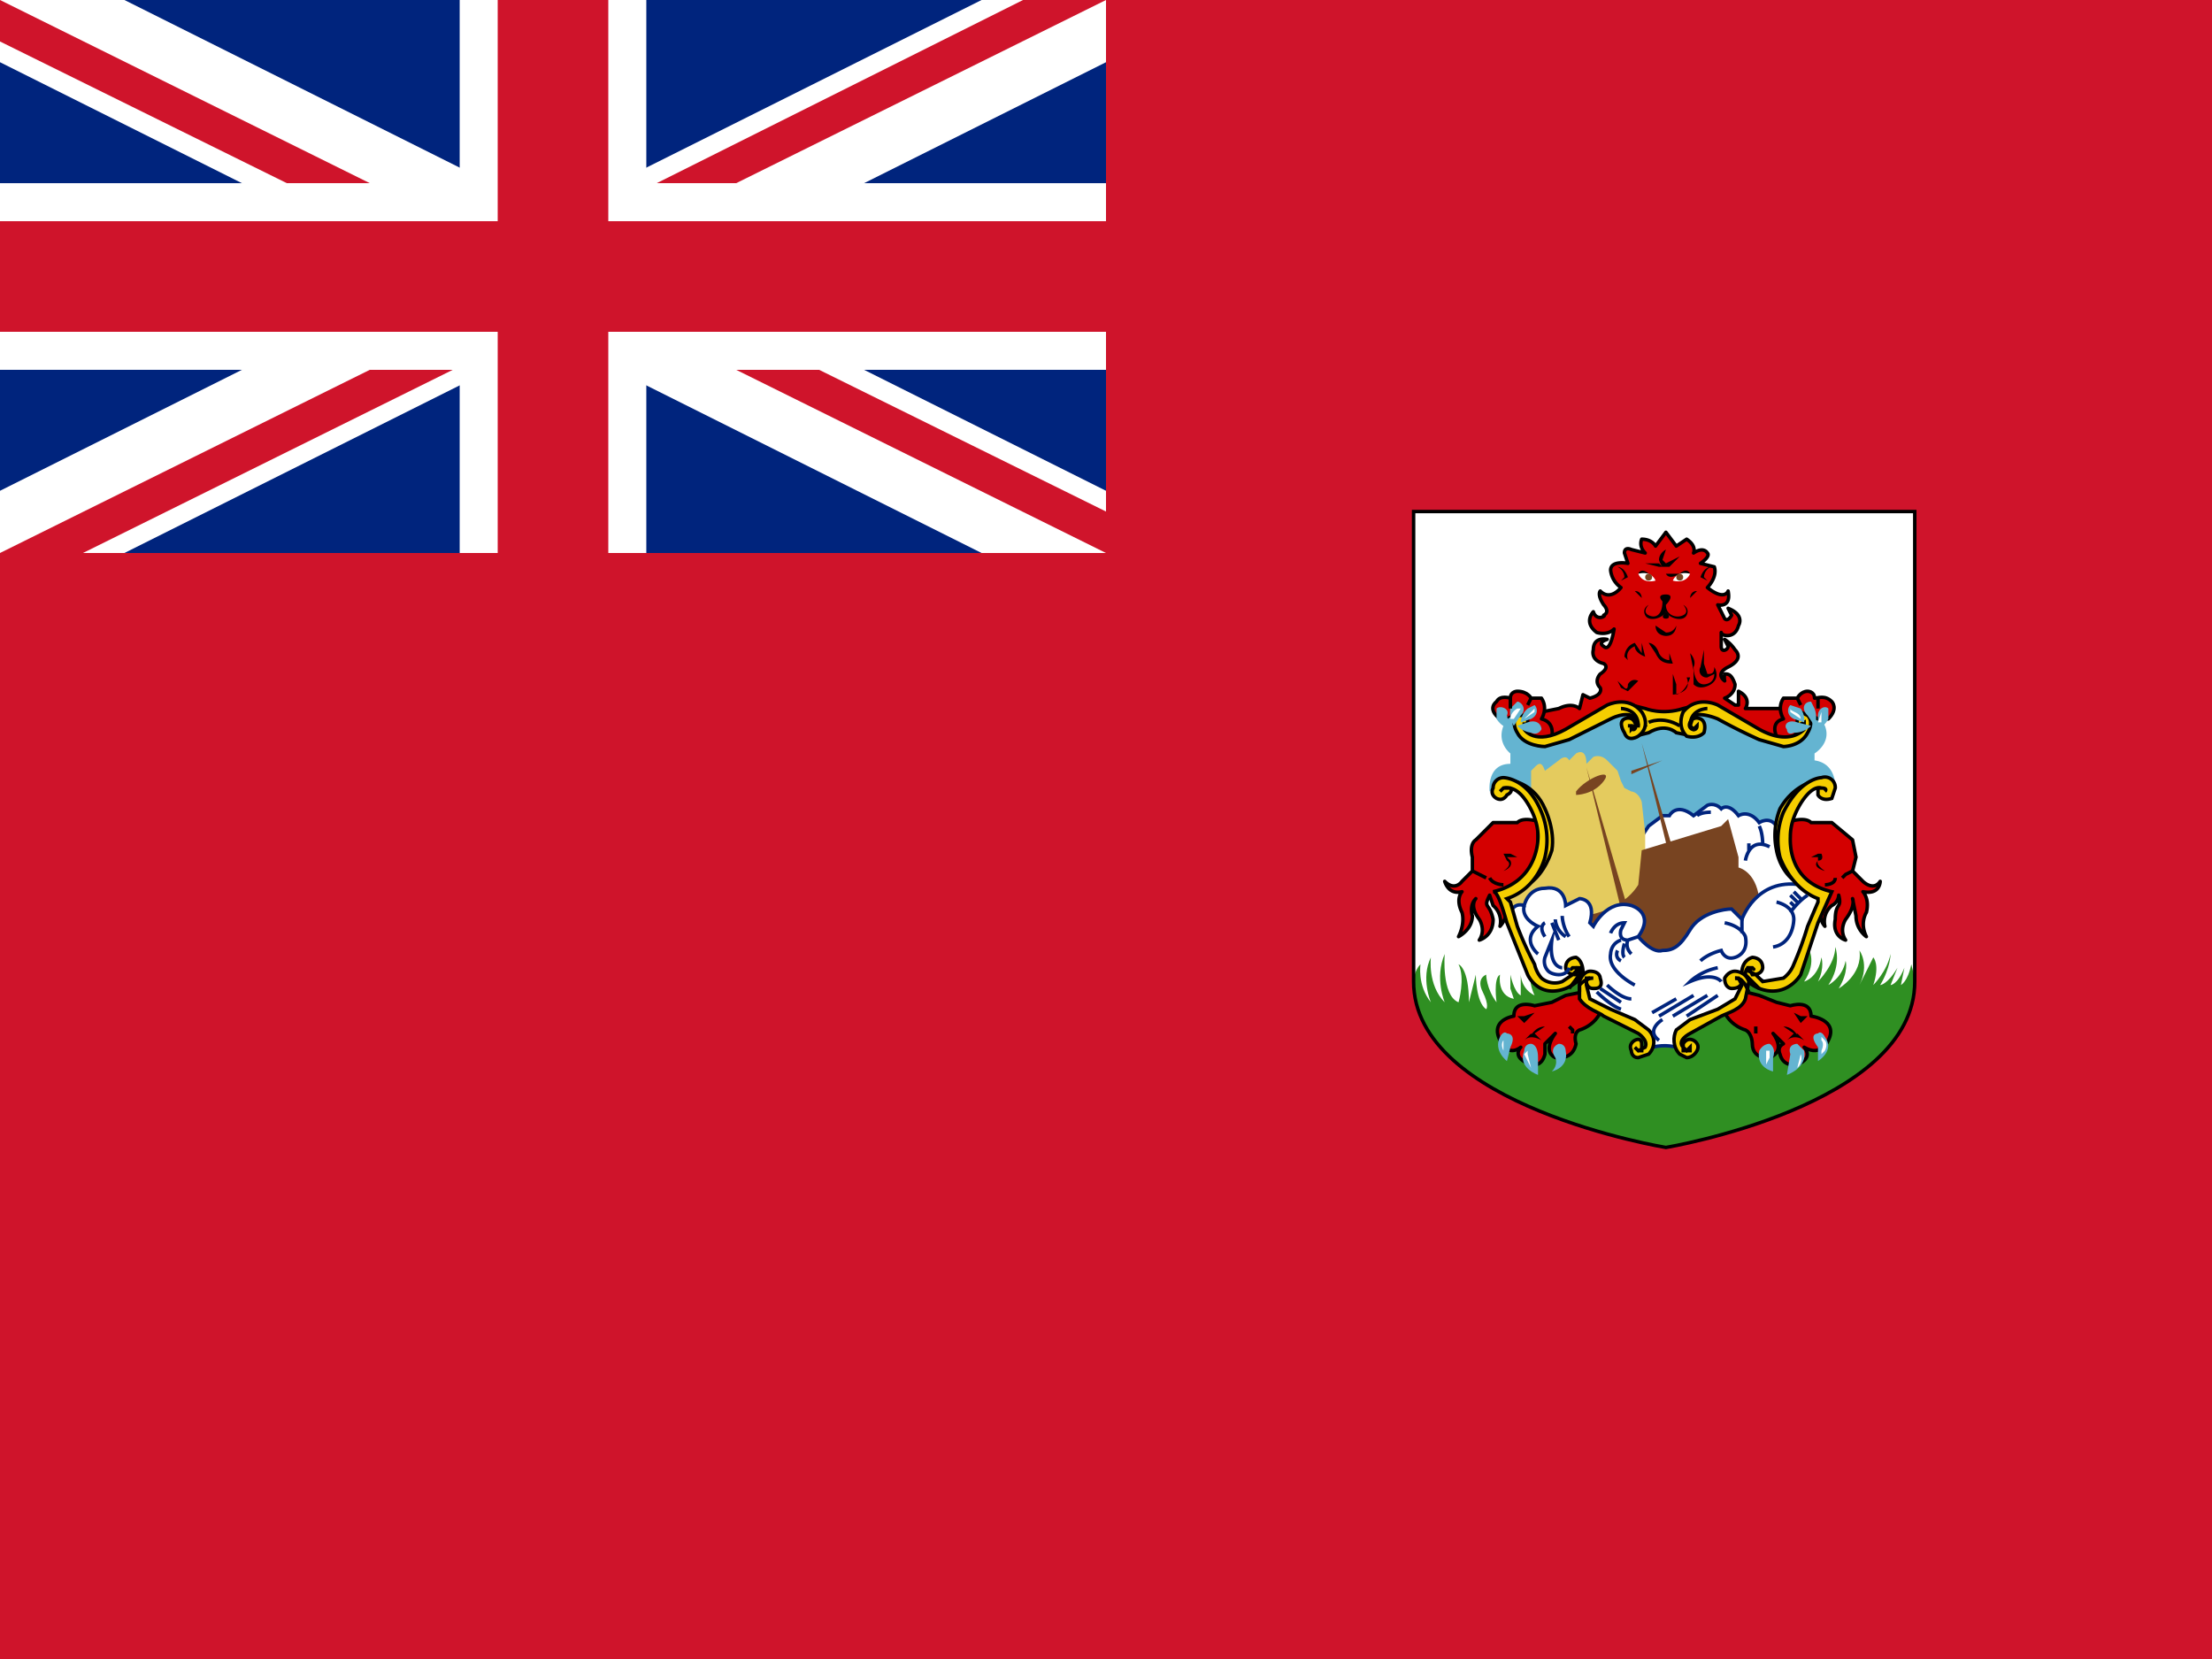 <svg xmlns="http://www.w3.org/2000/svg" viewBox="0 0 640 480">
    <path fill="#cf142b" d="M0 0h640v480H0z"/>
    <path fill="#00247d" d="M0 0h320v160H0z"/>
    <path fill="#fff" d="M0 0v18l284 142h36v-18L36 0H0zm320 0v18L36 160H0v-18L284 0h36z"/>
    <path fill="#fff" d="M133 0v160h54V0h-54zM0 53v54h320V53H0z"/>
    <path fill="#cf142b" d="M0 64v32h320V64H0zM144 0v160h32V0h-32zM0 160l107-53h24L24 160H0zM0 0l107 53H83L0 12V0zm190 53L296 0h24L213 53h-23zm130 107l-107-53h24l83 41v12z"/>
    <path fill="#fff" d="M554 148v136c0 36-73 48-73 48s-72-12-72-48V148h145z"/>
    <path fill="#2f8f22" d="M554 284c0 36-73 48-73 48s-72-12-72-48c0 0 0-3 2-5 0 0-1 6 3 11 0 0-3-7 0-13 0 0-1 8 4 13 0 0-3-7 0-14 0 0-1 12 4 14 0 0 2-7 0-11 0 0 3 1 3 11l2-8s0 8 3 10c0 0 1-1-1-5s1-5 1-5 0 4 3 8c0 0-1-7 1-8 0 0-1 6 4 7l-1-3v-4s1 5 3 6v-6s0 4 4 6c0 0-2-4-1-7l24 1 12 1 38-3 6-6s3 4-1 10c0 0 4-1 5-7 0 0 1 3-1 7 0 0 5-5 5-10 0 0 2 5-2 11 0 0 4-2 5-7 0 0 1 3-2 8 0 0 7-4 6-11 0 0 3 4 0 10l4-8s2 2 0 8c0 0 4-4 5-9 0 0 0 4-3 9 0 0 2 0 5-5l-2 5s2 0 4-5l-1 5s2-1 3-6l1 4v1z"/>
    <path fill="#d40000" stroke="#000" stroke-linejoin="round" d="M517 205h-12s2-3-2-5v4h-1l-3-2s3-1 3-4c-1-3-2-3-3-3a5 5 0 0 0 0 2s-3-2 1-4 3-4 2-5a11 11 0 0 0-3-3l1 2c0 1-2 2-2 0v-4c0 1 4 2 5-2 0 0 2-3-3-5l1 2s-1 2-2 1l-2-4s4 1 3-4c0 0-1 3-6-1 0 0 3-3 2-6l-4-1s3-2 2-3c0 0-1-2-4 0 0 0 1-2-2-4l-3 2-3-4-3 4s-1-2-4-2c0 0-1 2 1 4l-4-1s-2-1-2 1l1 3s-5-1-5 2a7 7 0 0 0 3 5s-3 4-6 1c0 0-1 1 1 4 0 0 2 2 0 3 1 0-2 2-3-1 0 0-3 3 1 6 0 0 3 1 5-1 0 0-1 7-3 5 0 0-2-1 1-2 0 0-4-1-4 3 0 0-1 3 3 4 0 0 2 1-1 3 0 0-2 2 0 4 0 0 1 2-3 3l-2-1-1 4s-2-2-6 0l-5 1-1 2 3 3-1 3 1 1 9-4 10-5h7l5 1 6 1 4-3h7l7 4 8 5h7v-6l-1-3z"/>
    <path fill="#d40000" stroke="#000" stroke-linejoin="round" d="M444 213s3 2 5 0c0 0 1-4-3-5 0 0 2-3 0-6h-3s-1-2-4-2c0 0-2 0-2 2 0 0-3-1-4 1 0 0-3 2 1 5h2l2-1h3s-1 3 2 6z"/>
    <path fill="#64b4d1" d="M522 207a6 6 0 0 1 6 3c2 5-3 8-3 8v2c7 1 6 9 6 9l-2-2c-4-2-8 2-11 7-3 6-1 8-1 15s11 10 11 10l-8 21c-3 8-10 5-12 3s-3-1-3 0c-1 1 4 5-6 9s-11 7-13 8h-9l-3-3-12-5c-4-2-4-5-4-6 0 0 1-5-4-1s-10-2-10-2l-6-14a78 78 0 0 0-4-10l4-2c4-2 6-6 8-10 1-4 0-10-1-11s-3-8-7-9-7 2-7 2-1-8 6-8v-3s-4-3-2-8c0 0 1-4 6-3l-1 2s-1 10 14 3c16-7 15-8 24-4h6s10-4 13-2l13 7s11 4 13-3l-1-3z"/>
    <path fill="#fff" stroke="#00247d" stroke-miterlimit="10" d="M475 253l-1-6s-1-3 1-5l2-3 4-3h2s2-4 7 0l4-3s2-1 4 1c0 0 2-2 5 2 0 0 3-2 6 2 0 0 3-2 5 1l2 5 2 6 5 7-13 5h-5l-12 3-20 1-6-6 8-7z"/>
    <path fill="#d40000" stroke="#000" stroke-linejoin="round" d="M458 287l-5 1-4 2-5 1s-6-2-6 3c0 0-7 1-4 7 0 0 2 5 6 2 0 0-3 3 3 5 0 0 3 1 4-3v-3l3-3s-4 5 0 7c0 0 5 1 6-4 0 0-1-3 1-4 0 0 4-1 6-5 0 0-6-4-5-6zm-12-49s-5-2-7 0h-7l-5 5s-2 1-1 5v4l-3 3s-2 3-5 0c0 0 1 4 5 3 0 0-2 2 0 6 0 0 1 3-1 7 0 0 4-2 4-6 0 0-1-3 1-5 0 0-2 2 1 6 0 0 2 3 0 6 0 0 4-1 4-6-1-5-3-3-1-7l1 3a6 6 0 0 1 2 6s2-2 2-5a11 11 0 0 0-1-4l7-4 3-6v-11z"/>
    <path fill="none" stroke="#000" stroke-miterlimit="10" d="M435 256s-3 0-4-2m-5-2l2 1 2 1"/>
    <path d="M439 248l-2-1h-2l1 2s2 1-1 3c0 0 3-1 2-3l-1-1h3z"/>
    <path fill="#784421" d="M485 256h2l-12-41z"/>
    <path d="M446 301s-3-2-5 0l2-2c0 1 1-2 4-2l-3 2 2 2z"/>
    <path fill="#64b4d1" d="M436 307s-4-3-2-7c0 0 1-2 2-1 0 0 3 0 1 4l-1 4zm9 4s-6-2-4-7c0 0 0-2 2-2 0 0 2 0 2 4v5z"/>
    <path d="M444 293l-3 3-2-2h2l3-1z"/>
    <path fill="#64b4d1" d="M449 310s5-1 4-6c0 0 0-2-2-2 0 0-3 1-1 4 0 0 1 2-1 4z"/>
    <path fill="#f5ce00" stroke="#000" stroke-miterlimit="3" d="M472 204l4 1s5 2 11 0l4-1-3 4v3l2 2-5-1s-3-3-8 0l-4 1 3-3-2-3-3-3z"/>
    <path fill="#fff" d="M451 304v0z"/>
    <path fill="#d40000" stroke="#000" stroke-linejoin="round" d="M519 213s-4 2-5 0c0 0-2-4 2-5 0 0-2-3 0-6h4s1-2 3-2c0 0 2 0 2 2 1 0 3-1 5 1 0 0 2 2-1 5h-3l-2-1h-3s1 3-2 6z"/>
    <path fill="#f5ce00" stroke="#000" stroke-miterlimit="3" d="M491 210l-1 1-1-1v0l1-3s2-1 7 1a161 161 0 0 0 12 6l7 2s5 0 7-4c0 0 2-3 0-5l-2-1-1 2v2l2-1v2s-4 5-13 0l-12-7s-6-3-10 2c0 0-2 4 1 7 0 0 3 1 5-1 0 0 1-3-1-4 0 0-2-1-3 1s2 3 2 1c0 0 0 0 0 0z"/>
    <path fill="#e4cb5e" d="M443 231v-8l1-1c1-1 2-2 3 1l4-3s2-2 3 0l2-2s3-2 3 3l2-2s2-1 4 1l3 3 1 3 1 2 2 1s2 0 3 3l1 9v18l-12 14-20-5-7-4-2-5 7-5 4-11-1-8-2-4z"/>
    <path fill="#784421" d="M497 240l1-1 2-2 3 11v3s5 1 6 9l-4 7-6-3-2-2v-22z"/>
    <path fill="#fff" d="M435 301v-1 1s-1 1 0 3v-3z"/>
    <path fill="none" stroke="#000" stroke-miterlimit="10" d="M455 299v-1l-1-1"/>
    <path fill="none" d="M459 221l1 3 2 5"/>
    <path fill="#d40000" stroke="#000" stroke-linejoin="round" d="M505 287l4 1 5 2 4 1s6-2 6 3c0 0 8 1 5 7 0 0-2 5-7 2 0 0 3 3-2 5 0 0-4 1-5-3 0 0-1-2 1-3l-3-3s4 5-1 7c1 0-5 1-5-4 0 0 0-3-2-4 0 0-4-1-6-5 0 0 6-4 6-6z"/>
    <path fill="none" d="M457 230l5 40m-4-41l5 38m-4-38l6 37"/>
    <path fill="#784421" d="M469 263h2l-12-41z"/>
    <path fill="none" d="M462 228l12 29m-12-29l11 31"/>
    <path fill="#fff" d="M443 309l-1-4v-1l-1 1 2 4v-1z"/>
    <path fill="none" d="M463 227l12 28m-15-26l7 37"/>
    <path fill="#f5ce00" stroke="#000" stroke-miterlimit="3" d="M521 256c-6-3-7-10-7-10a21 21 0 0 1 1-12c4-7 10-8 10-8s-6 4-8 9v9l1 7 2 5z"/>
    <path fill="#784421" d="M498 239l-23 7-1 10c-5 8-16 9-16 9l8 9 16 3 9-6 8-7-1-9 1-4s-2-9-1-12z"/>
    <path fill="none" d="M474 254l24-9m-31 17s19-3 32-11l4-3"/>
    <path fill="none" d="M503 251l-5 4s-20 9-36 9m36-3s-16 8-25 8"/>
    <path fill="#d40000" stroke="#000" stroke-linejoin="round" d="M517 238s5-2 7 0h6l6 5 1 5-1 4 3 3s3 3 5 0c0 0 0 4-5 3 0 0 2 2 1 6 0 0-2 3 0 7 0 0-3-2-3-6l-1-5s1 2-2 6c0 0-2 3 0 6 0 0-4-1-3-6 0-5 2-3 1-7 0 0 0 2-2 3a6 6 0 0 0-2 6s-2-2-1-5l1-4-7-4-4-6v-11z"/>
    <path fill="#fff" stroke="#00247d" stroke-miterlimit="10" d="M437 264s1-3 4-2c0 0 1-5 6-5 6-1 6 5 6 5l4-2s5 0 3 7l1 1s4-8 11-6c0 0 7 2 2 9 0 0 4 5 7 4 3 0 5-1 8-6s10-6 12-6l3 3s4-12 17-10l5 2 2 1-3 8-7 17-6 1-5-3-2 1-1 5-7 5-5 2-6 5-1 3s-3-1-7 0l-1-3-4-3-13-6-2-8-2-1-3 3-4 1-6-4-6-18z"/>
    <path fill="none" stroke="#000" stroke-miterlimit="3" d="M494 205s-5 0-5 5"/>
    <path fill="#f5ce00" stroke="#000" stroke-miterlimit="3" d="M526 260c-8-3-11-12-11-12a21 21 0 0 1 1-13c5-10 11-10 11-10a3 3 0 0 1 4 3l-1 3c-3 1-4-1-4-1v-2h1c2 0 1 1 1 1s1-1-1-1c0 0-2-1-5 3 0 0-4 5-4 11 0 1-1 13 12 16l-4 9-5 15s-4 7-12 4c0 0-5-2-5-5 0 0 0-3 3-4 0 0 3 0 3 3 0 0 0 2-3 2l-1-2h1c1 1 0 0 0 0h-1v1s0 0 0 0l2 1 2 2 6-1a9 9 0 0 0 3-4 95 95 0 0 0 4-11l3-7v-1z"/>
    <path fill="#f5ce00" stroke="#000" stroke-miterlimit="3" d="M502 283s2 0 2 1c0 0 0 2-3 2 0 0-2 0-2-3 0 0 1-2 3-2 0 0 3 0 4 3l-1 5c-1 3-5 4-7 5l-9 5s-4 2-2 4l1 1 1-1v1h-2v-2s1-2 3-1c0 0 2 1 1 3 0 0-1 2-3 2l-2-1c-2-2-2-5-1-7l4-3 8-3 5-3 2-4-1-2h-1z"/>
    <path fill="none" stroke="#000" stroke-miterlimit="3" d="M502 283s2 0 3 2l1 2m0-7s-1 0-1 2l4 4"/>
    <path fill="#f5ce00" stroke="#000" stroke-miterlimit="3" d="M472 210v1l1-1h1s0-2-2-3c0 0-2-1-6 1l-6 3-6 3-7 2s-6 0-8-4c0 0-2-3 0-5h2l1 1v2s-1 1-1-1v2s3 5 12 0l12-7s6-3 10 2c0 0 3 4-1 7 0 0-3 2-4-1 0 0-2-3 0-4 0 0 2-1 3 1s-1 3-1 1h-1zm-30 46c5-3 7-10 7-10 1-6-2-12-2-12-3-7-9-8-9-8s6 4 7 9l1 9-2 7-2 5z"/>
    <path fill="none" stroke="#000" stroke-miterlimit="3" d="M469 205s5 0 5 5"/>
    <path fill="#f5ce00" stroke="#000" stroke-miterlimit="3" d="M436 260c9-3 11-12 11-12a21 21 0 0 0-1-13c-4-10-11-10-11-10a3 3 0 0 0-3 3c-1 2 1 3 1 3 2 1 3-1 3-1 2-1 1-2 1-2h-2l-1 1 1-1s3-1 6 3c0 0 4 5 4 11 0 1 0 13-13 16 1 0 2 2 4 9l6 15s3 7 11 4c0 0 5-2 5-5 0 0 0-3-2-4 0 0-3 0-3 3 0 0 0 2 3 2l1-2h-2c-1 1 0 0 0 0h1l1 1h-1l-1 1-3 2a6 6 0 0 1-6-1 9 9 0 0 1-2-4 95 95 0 0 1-5-11l-2-7-1-1z"/>
    <path fill="#f5ce00" stroke="#000" stroke-miterlimit="3" d="M461 283s-2 0-2 1c0 0 0 2 2 2 1 0 3 0 2-3 0 0 0-2-3-2 0 0-2 0-3 3v5c2 3 6 4 7 5l10 5s3 2 2 4l-2 1-1-1 1 1h1v-2s0-2-2-1c0 0-2 1-1 3 0 0 0 2 2 2l3-1c2-2 2-5 0-7l-4-3-7-3-6-3-1-4v-2h2z"/>
    <path fill="none" stroke="#000" stroke-miterlimit="3" d="M460 283s-1 0-3 2v2m-1-7s2 0 1 2l-3 4m23-77s4-2 9 1"/>
    <path fill="none" d="M452 236s1-2-2-7l-3-6m7-3l2 6 2 6M454 239s2 1 2 4m-7-6s2 1 2 5c0 0 0 4 2 6m-4 1s5-1 6 3c0 0 0 3 2 3 0 0 3 1 3 3m-9-5l2 2m5-6l1 3m5-29l3 3m2 8s3 1 3 8v6"/>
    <path fill="#784421" d="M456 229v1s5 0 8-4-5-1-8 3z"/>
    <path fill="none" d="M474 256l24-9"/>
    <path fill="#784421" d="M472 224v-1l9-3z"/>
    <path fill="none" d="M473 223l6 28m-5-28l7 28m-6-28l7 27m-4-28l10 20m-9-21l11 21m-10-21l11 20m-13 11l5-2m-8-1l23-8m-23 9s16-4 23-7m-18 20l1 3 2-1-1-2m4-1l1 2 3-1-1-2m-14-15v-3l22-7 1 3m-14 1l1 3m7-5l1 3m0-4l2 3m0-4l1 3m0-3l3-1 1 2m-2-2l1 3"/>
    <path fill="none" stroke="#00247d" stroke-miterlimit="10" d="M445 276s-5-4 0-8c0 0-5-2-4-6m11 18s-4 0-3-8l-2 5a4 4 0 0 0 1 4c1 1 5 2 6-1m-7-13s-2 1 0 4m2-4l2 5m-1-6s0 3 3 5m-1-6s0 3 2 6m12-1s1-3 4-3l-1 2s-1 3 2 3l3-1M473 285s-8-4-7-9c0 0 0-3 3-4m-1 3s-1 2 1 3m1-5s-1 3 0 4m1-5s-1 2 1 4m-7 9s4 4 7 4m-9-3l6 4m-7-3s4 4 7 5m12 3s-5 3-1 6m-2-8l7-4m-5 5l10-6m-6 6l10-6m-6 6l9-6m1-4s-2-3-9 0c0 0 3-3 8-4m7-14v4M492 278s2-2 6-3c0 0 1 3 4 2 0 0 4-1 3-6 0 0-1-3-6-4m15-6s5 1 5 5c0 0 0 7-6 8m5-10s2-3 5-5m-4-1l2 2m-3-1l2 2m-2 0l1 1m-28-26s1-1 4-1m10 14s1-7 7-4m-2-1s0-3-1-5m-3 5v2"/>
    <path fill="#64b4d1" d="M517 311s6-2 5-7l-2-2s-3 0-2 3l-1 6z"/>
    <path fill="#fff" d="M520 309l1-4v-1 1s1 2-1 4v-1z"/>
    <path fill="#64b4d1" d="M526 307s5-3 2-7c0 0-1-2-2-1 0 0-3 0 0 4v4z"/>
    <path fill="#fff" d="M527 301v-1l1 1s1 1 0 3l-1 1v-1s1-2 0-3z"/>
    <path fill="#64b4d1" d="M513 310s-5-1-4-6c0 0 1-2 3-2 0 0 2 1 1 4v4z"/>
    <path fill="#fff" d="M511 304h1v2l-1 2v-2-2z"/>
    <path d="M517 301s2-2 5 0l-2-2c0 1-1-2-4-2l3 2-2 2zm2-8l2 3 2-2h-2l-2-1z"/>
    <path fill="none" stroke="#000" stroke-miterlimit="10" d="M508 299v-1-1m20-41s3 0 3-2m5-2l-2 1-1 1"/>
    <path d="M524 248l2-1h1s1 2-1 2c0 0-1 1 2 3 0 0-4-1-2-3v-1s0-1 0 0h-3z"/>
    <path fill="#64b4d1" d="M526 211v-4c0-2 2-3 3-2v3a7 7 0 0 1-3 3z"/>
    <path fill="#fff" d="M526 209l1-3v3h-1z"/>
    <path fill="#64b4d1" d="M525 210l-2-3c-2-2-1-4 1-4l1 2a7 7 0 0 1 0 5z"/>
    <path fill="#fff" d="M525 208l-2-3 2 3h-1z"/>
    <path fill="#64b4d1" d="M522 209l-3-1c-2-1-2-3-1-4l3 1a6 6 0 0 1 1 4z"/>
    <path fill="#fff" d="M521 208l-3-2v-1c0 1 3 1 3 3z"/>
    <path fill="#64b4d1" d="M524 210l-4-1c-3-1-4 1-3 2 0 0 0 2 2 1a7 7 0 0 0 5-2z"/>
    <path fill="#fff" d="M518 211h-1 1z"/>
    <path fill="none" stroke="#000" stroke-miterlimit="3" d="M520 202l1 2"/>
    <path fill="none" stroke="#000" stroke-miterlimit="10" d="M526 202v3"/>
    <path fill="#64b4d1" d="M437 211l-1-4c1-2-2-3-3-2v3a7 7 0 0 0 4 3z"/>
    <path fill="#fff" d="M436 209l-1-3 1 3s0 1 0 0z"/>
    <path fill="#64b4d1" d="M438 210l2-3c2-2 0-4-1-4l-2 2a7 7 0 0 0 1 5z"/>
    <path fill="#fff" d="M438 208l2-3h-1s-2 1-2 3h1z"/>
    <path fill="#64b4d1" d="M440 209l3-1c2-1 2-3 1-4l-2 1a6 6 0 0 0-2 4z"/>
    <path fill="#fff" d="M441 208l3-2v-1l-3 3z"/>
    <path fill="#64b4d1" d="M439 210l3-1c3-1 4 1 4 2 0 0-1 2-3 1a7 7 0 0 1-4-2z"/>
    <path fill="#fff" d="M445 211h-4 4z"/>
    <path fill="none" stroke="#000" stroke-miterlimit="3" d="M443 202l-1 2"/>
    <path fill="none" stroke="#000" stroke-miterlimit="10" d="M437 202v3"/>
    <path d="M493 188v4l1 3c1 0 2 0 2-2 0 0 2 3-1 5 0 0-3 2-5 0v-4l-1-5s2 2 1 4c0 0 0 5 3 5 0 0 3 0 3-3l-2 1a2 2 0 0 1-2-3l1-5zm-4 8s-1 4-4 5v-3l-1-3v6c-1 0 6 0 4-5zm-5-4l-1-3-1-3 1 3v2s-2 0-3-2c-1-3-3-3-3-3l2 3c1 2 2 3 5 3zm-9-6l1 4s-3-1-3-3c0 0-3 1-2 4l-3-3 2 2s0-3 3-4l2 3v-3zm4-5l3 2a3 3 0 0 0 3-2s0 3-3 3c0 0-3 0-3-3zm-11 16l2 2s1 1 1-1c0 0 1-2 3-1l-2 2-1 1-2-1-1-2zm14-25c-3 0-1 2-1 2 0 4-2 5-4 4s0-3 0-3-2 1-1 3 5 1 6-1c1 2 5 3 6 1s-1-3-1-3 2 2 0 3-5 0-5-3c0 0 3-3 0-3zm2-3v0zm-9 4s0-2-2-2l2 2zm14 0s0-2 2-2l-2 2zm-17 2h3-3zm-4-11s2 0 3 3l-2 1 1-1s0-2-2-3zm27 0s-2 0-3 3l2 1-1-1s0-2 2-3zm-13 2h4s2-2 3 0h-3s-3 2-4 0z"/>
    <path fill="#fff" d="M484 168s1-3 5-2c0 0-1 3-5 2z"/>
    <ellipse cx="486" cy="167" fill="#784421" rx="1" ry="1"/>
    <path d="M476 163l4 1h3l3-3-4 2-1-1 1-3s-2 1-2 3a6 6 0 0 0 1 2l-1-1h-4zm6 14c-2 2 0 2 0 2s2 0 0-2zm-1-11h-4s-2-2-3 0h7z"/>
    <path fill="#fff" d="M479 168s-1-3-5-2c0 0 1 3 5 2z"/>
    <ellipse cx="477" cy="167" fill="#784421" rx="1" ry="1"/>
    <path fill="none" stroke="#000" d="M554 148v136c0 36-72 48-72 48s-73-12-73-48V148h145z"/>
</svg>
